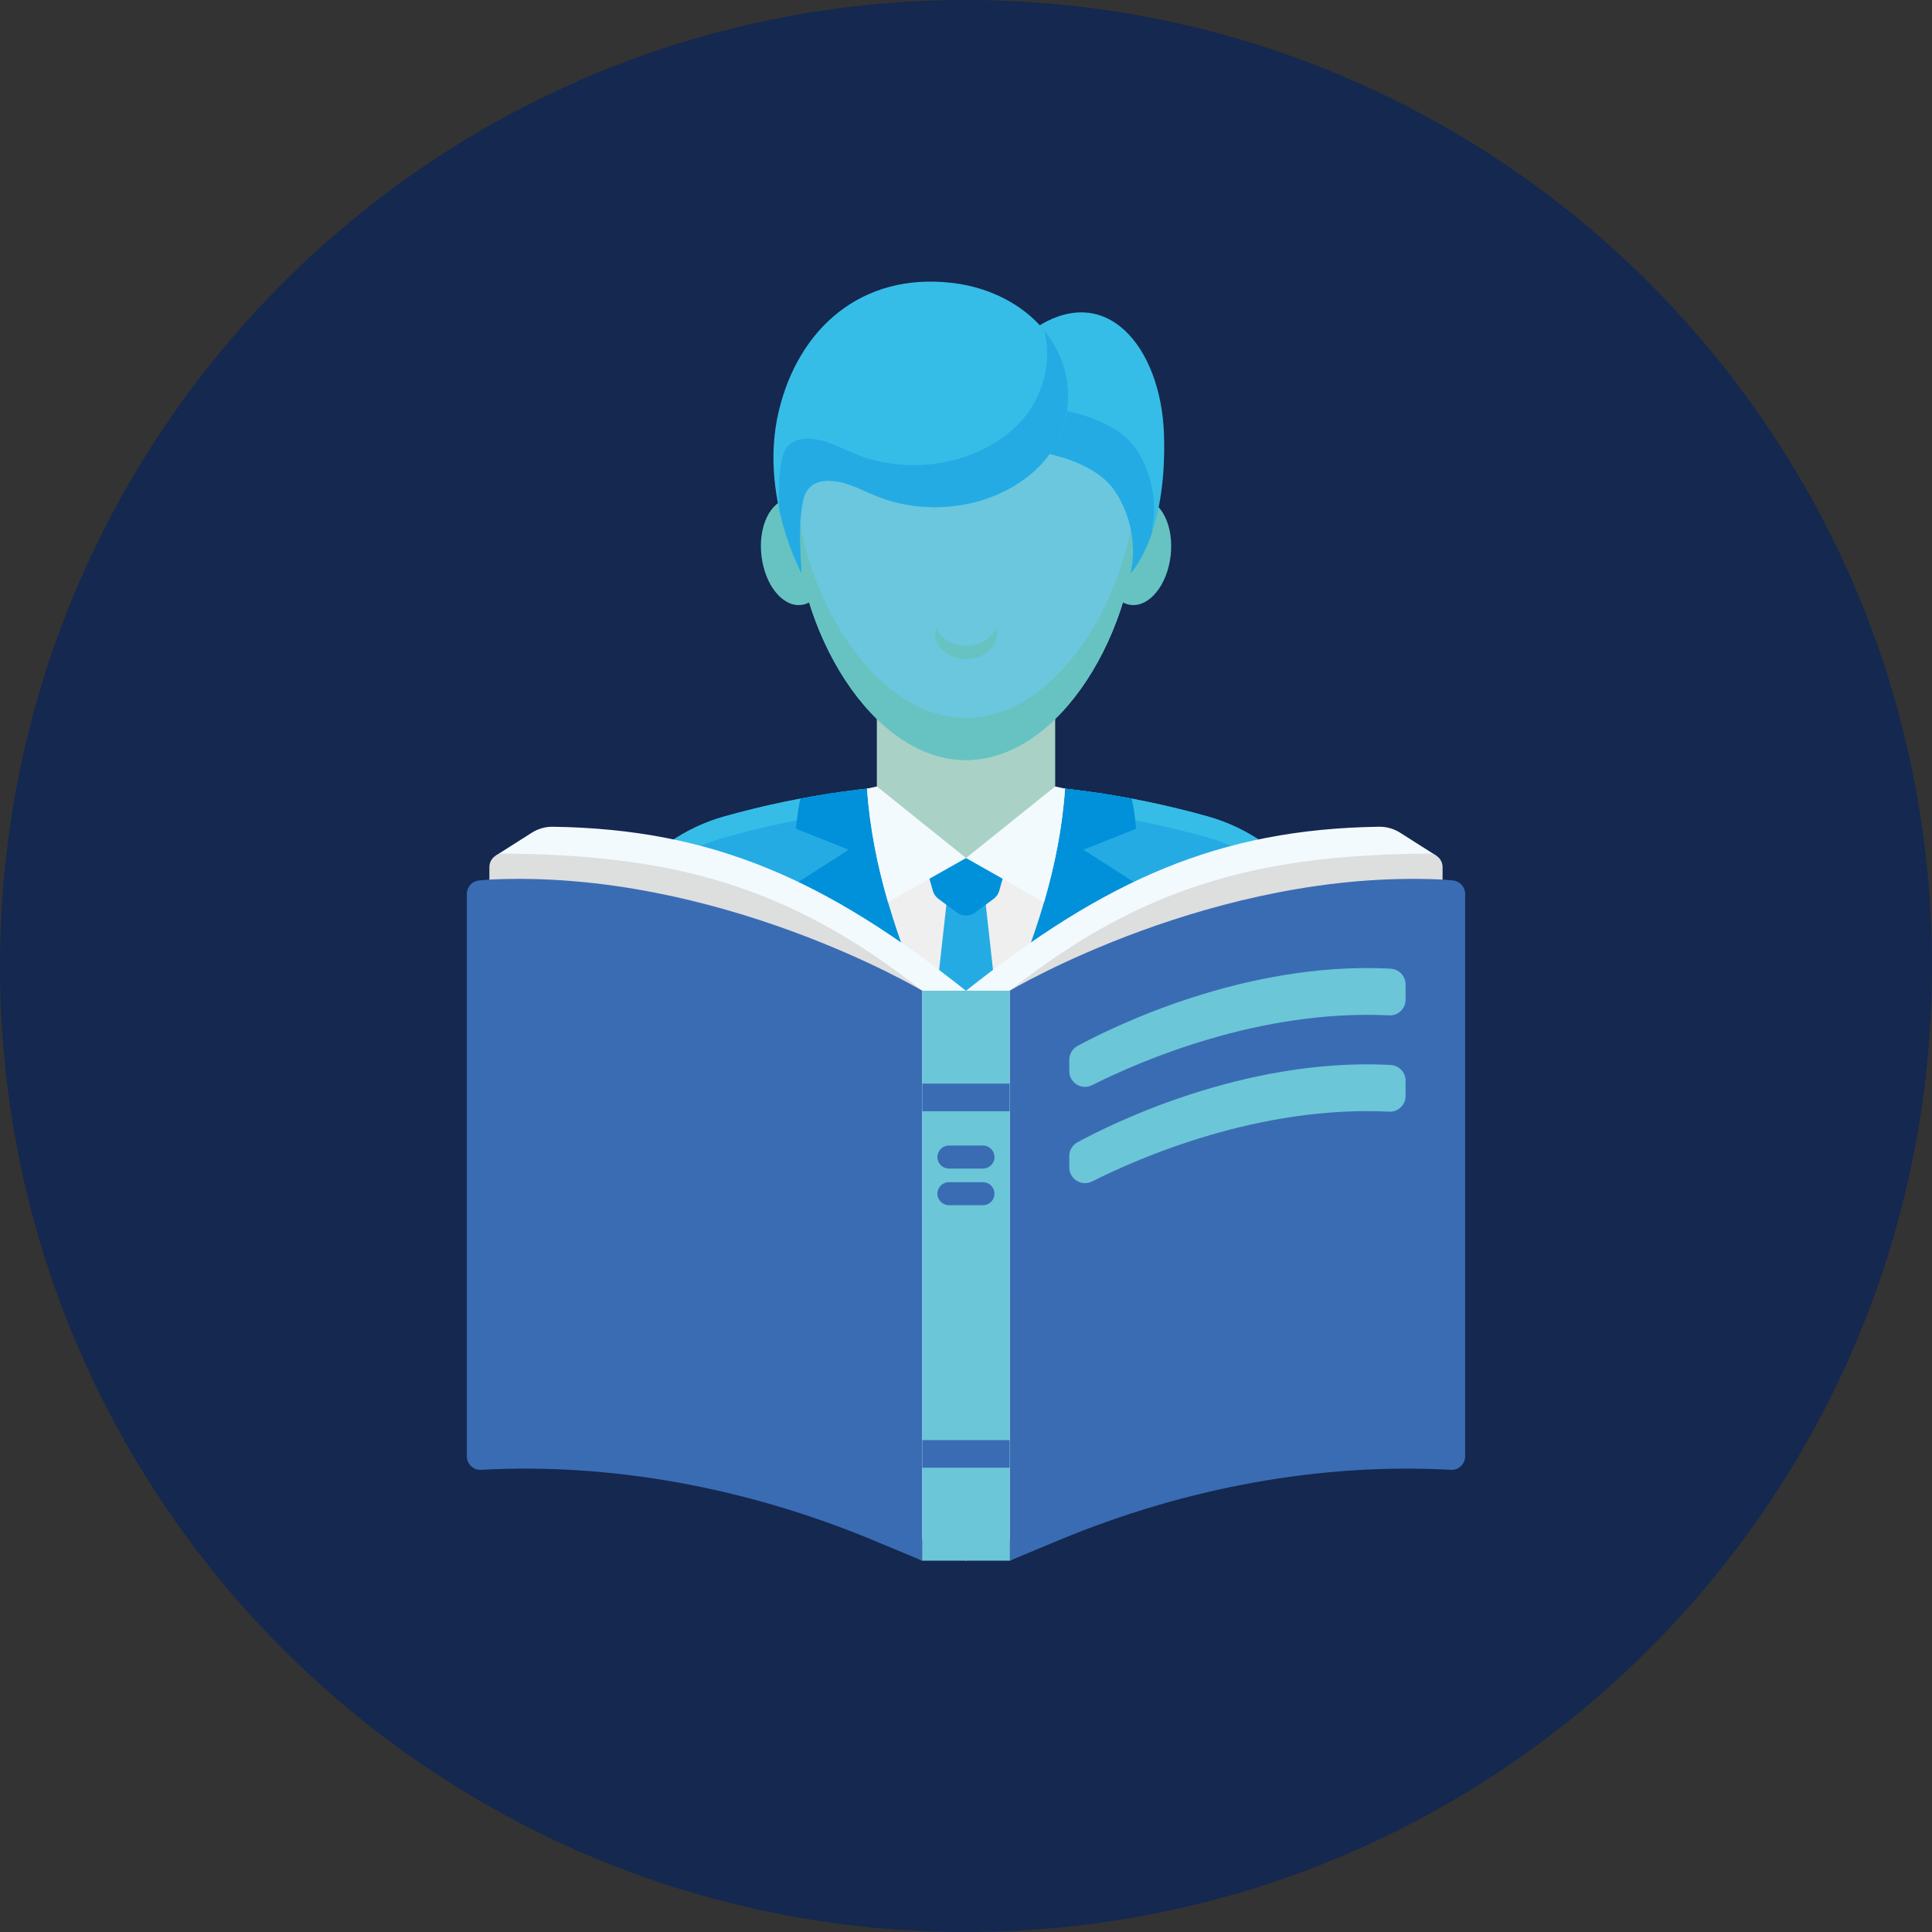 <svg width="50" height="50" viewBox="0 0 50 50" fill="none" xmlns="http://www.w3.org/2000/svg">
<rect x="0" y="0" width="50" height="50" fill="#333333" stroke="none"/>
<path d="M50 25C50 38.807 38.807 50 25 50C11.193 50 0 38.807 0 25C0 11.193 11.193 0 25 0C38.807 0 50 11.193 50 25Z" fill="#142850"/>
<path d="M46.629 25C46.629 36.945 36.946 46.629 25 46.629C13.055 46.629 3.371 36.945 3.371 25C3.371 13.055 13.055 3.371 25 3.371C36.946 3.371 46.629 13.055 46.629 25Z" fill="#142850"/>
<path d="M37.596 24.041L37.335 24.02V23.697C37.335 23.57 37.267 23.459 37.166 23.398L36.236 22.806C36.072 22.702 35.882 22.649 35.688 22.652C34.572 22.668 33.545 22.777 32.568 22.982C32.54 22.963 32.512 22.945 32.484 22.927C32.484 22.927 32.484 22.927 32.484 22.927C32.415 22.884 32.346 22.844 32.275 22.804C32.262 22.798 32.249 22.79 32.236 22.783C32.168 22.746 32.099 22.711 32.029 22.677C32.025 22.675 32.023 22.673 32.019 22.672C31.941 22.634 31.861 22.599 31.78 22.566C31.779 22.565 31.779 22.565 31.778 22.565C31.735 22.547 31.692 22.53 31.649 22.514C31.628 22.506 31.606 22.498 31.585 22.491C31.552 22.479 31.519 22.467 31.485 22.456C31.462 22.448 31.439 22.441 31.416 22.433C31.373 22.419 31.328 22.406 31.284 22.393C31.275 22.391 31.267 22.388 31.258 22.386C30.607 22.203 29.95 22.049 29.288 21.924C29.288 21.924 29.288 21.924 29.288 21.924C29.275 21.921 29.263 21.92 29.25 21.918C29.105 21.89 28.959 21.865 28.812 21.84C28.772 21.834 28.733 21.827 28.693 21.821C28.554 21.798 28.415 21.777 28.277 21.757C28.252 21.753 28.227 21.75 28.203 21.747C28.038 21.724 27.872 21.703 27.706 21.683C27.683 21.681 27.66 21.678 27.636 21.676C27.611 21.673 27.587 21.671 27.562 21.667L27.308 21.61V19.865C28.082 19.11 28.698 18.025 29.062 16.846C29.126 16.88 29.195 16.904 29.267 16.912C29.747 16.968 30.207 16.398 30.296 15.64C30.356 15.122 30.227 14.65 29.986 14.385C30.086 13.887 30.149 13.265 30.124 12.502C30.054 10.328 28.716 8.587 26.908 9.675C26.334 9.051 25.501 8.68 24.647 8.578C22.304 8.301 20.659 9.75 20.15 11.912C19.95 12.762 20 13.589 20.133 14.281C19.819 14.51 19.637 15.044 19.706 15.64C19.795 16.398 20.255 16.968 20.735 16.912C20.808 16.903 20.875 16.88 20.94 16.846C21.304 18.025 21.921 19.11 22.694 19.865V21.61L22.439 21.667C22.415 21.669 22.391 21.672 22.367 21.676C22.343 21.678 22.319 21.681 22.295 21.683C22.13 21.703 21.964 21.724 21.799 21.747C21.775 21.75 21.751 21.755 21.727 21.757C21.587 21.777 21.447 21.799 21.307 21.821C21.269 21.828 21.231 21.834 21.193 21.84C21.041 21.865 20.89 21.892 20.739 21.92C20.731 21.921 20.723 21.923 20.714 21.924C20.714 21.924 20.714 21.924 20.714 21.924C20.052 22.049 19.395 22.203 18.744 22.386C18.269 22.519 17.83 22.722 17.434 22.982C16.457 22.777 15.429 22.668 14.312 22.652C14.119 22.649 13.928 22.702 13.765 22.806L12.834 23.398C12.733 23.459 12.665 23.57 12.665 23.697V24.02L12.404 24.041C12.222 24.055 12.082 24.207 12.082 24.39V38.945C12.082 39.145 12.249 39.306 12.45 39.295C15.776 39.111 19.291 39.74 22.597 41.117L23.868 41.645V41.644C23.869 41.645 23.869 41.645 23.87 41.645V41.645H26.132L27.402 41.117C30.709 39.74 34.224 39.111 37.55 39.295C37.75 39.306 37.918 39.145 37.918 38.945V24.39C37.918 24.208 37.778 24.056 37.595 24.041" fill="#142850"/>
<path d="M34.702 25.674V27.384C34.702 28.136 34.093 28.747 33.34 28.747H16.662C15.91 28.747 15.3 28.136 15.3 27.384V25.674C15.3 24.617 15.652 23.624 16.258 22.823C16.864 22.023 17.726 21.416 18.744 21.13C22.836 19.98 27.166 19.98 31.258 21.13C31.437 21.18 31.61 21.24 31.778 21.309C33.097 21.851 34.087 22.956 34.495 24.292C34.63 24.732 34.702 25.196 34.702 25.674Z" fill="#25ABE3"/>
<path d="M31.258 21.13C27.166 19.98 22.836 19.98 18.744 21.13C16.707 21.702 15.3 23.559 15.3 25.674V26.22C15.3 24.104 16.707 22.247 18.744 21.675C22.836 20.525 27.166 20.525 31.258 21.675C33.295 22.247 34.703 24.104 34.703 26.22V25.674C34.703 23.559 33.295 21.702 31.258 21.13Z" fill="#36BDE7"/>
<path d="M33.34 27.656H16.662C15.91 27.656 15.3 27.046 15.3 26.294V27.384C15.3 28.137 15.91 28.747 16.662 28.747H33.34C34.093 28.747 34.703 28.137 34.703 27.384V26.294C34.703 27.046 34.093 27.656 33.34 27.656Z" fill="#0091DA"/>
<path d="M28.038 21.991L29.388 22.855C29.146 25.267 27.796 27.502 26.039 28.151C25.706 28.275 25.359 28.341 25.001 28.341C24.644 28.341 24.297 28.275 23.965 28.151C22.207 27.503 20.858 25.268 20.615 22.855L21.965 21.991L20.601 21.449C20.624 21.158 20.662 20.902 20.715 20.668C23.547 20.134 26.455 20.134 29.288 20.668C29.341 20.902 29.379 21.158 29.402 21.449L28.038 21.991Z" fill="#0091DA"/>
<path d="M27.562 20.41C27.494 21.423 27.295 22.403 27.02 23.347C26.703 24.433 26.286 25.473 25.851 26.465C25.567 27.111 25.276 27.737 25.001 28.341C24.725 27.738 24.435 27.113 24.152 26.467C23.716 25.475 23.299 24.434 22.982 23.347C22.707 22.403 22.508 21.423 22.439 20.41C22.535 20.399 22.632 20.39 22.727 20.38C24.24 20.231 25.763 20.231 27.274 20.38C27.37 20.39 27.467 20.4 27.562 20.41Z" fill="#EFEFF0"/>
<path d="M25.001 22.661C23.727 22.661 22.693 21.628 22.693 20.353V16.132H27.308V20.353C27.308 21.628 26.275 22.661 25.001 22.661Z" fill="#AAD1C6"/>
<path d="M25.851 26.465C25.568 27.111 25.277 27.737 25.001 28.341C24.726 27.738 24.436 27.113 24.152 26.467L24.538 23.005H25.466L25.851 26.465Z" fill="#25ABE3"/>
<path d="M25.718 23.26L25.234 23.619C25.096 23.721 24.907 23.721 24.768 23.619L24.284 23.26C24.215 23.208 24.164 23.135 24.141 23.051L24.043 22.702C23.973 22.453 24.16 22.206 24.419 22.206H25.583C25.842 22.206 26.029 22.453 25.959 22.702L25.861 23.051C25.838 23.135 25.787 23.208 25.718 23.26Z" fill="#0091DA"/>
<path d="M25.001 22.206L22.982 23.348C22.707 22.403 22.508 21.423 22.439 20.411L22.694 20.353L22.728 20.381L25.001 22.206Z" fill="#F3FAFE"/>
<path d="M27.563 20.411C27.494 21.423 27.295 22.403 27.02 23.348L25.001 22.206L27.274 20.381L27.308 20.353L27.563 20.411Z" fill="#F3FAFE"/>
<path d="M21.444 14.181C21.533 14.94 21.215 15.6 20.735 15.656C20.255 15.712 19.794 15.142 19.706 14.383C19.618 13.625 19.936 12.965 20.416 12.909C20.895 12.853 21.356 13.423 21.444 14.181Z" fill="#67C3C1"/>
<path d="M28.558 14.181C28.47 14.94 28.787 15.6 29.267 15.656C29.747 15.712 30.208 15.142 30.296 14.383C30.384 13.625 30.066 12.965 29.587 12.909C29.107 12.853 28.646 13.423 28.558 14.181Z" fill="#67C3C1"/>
<path d="M29.427 13.264C29.427 16.28 27.445 19.67 25.002 19.67C22.558 19.67 20.576 16.28 20.576 13.264C20.576 13.159 20.579 13.056 20.584 12.955C20.715 10.145 22.642 8.747 25.002 8.747C26.596 8.747 27.994 9.386 28.772 10.667C29.188 11.35 29.427 12.215 29.427 13.264" fill="#6BC7DE"/>
<path d="M25.001 18.58C22.708 18.58 20.822 15.595 20.598 12.735C20.592 12.808 20.587 12.88 20.583 12.955C20.578 13.056 20.575 13.159 20.575 13.264C20.575 16.28 22.557 19.67 25 19.67C27.444 19.67 29.426 16.28 29.426 13.264C29.426 13.08 29.418 12.903 29.404 12.731C29.182 15.592 27.295 18.58 25 18.58" fill="#67C3C1"/>
<path d="M25 16.714C24.632 16.714 24.323 16.51 24.23 16.233C24.212 16.288 24.201 16.345 24.201 16.405C24.201 16.766 24.559 17.059 25 17.059C25.442 17.059 25.8 16.766 25.8 16.405C25.8 16.345 25.79 16.288 25.771 16.233C25.678 16.51 25.369 16.714 25 16.714Z" fill="#67C3C1"/>
<path d="M26.182 11.6C26.182 11.6 28.195 11.689 28.87 12.731C29.556 13.787 29.257 14.838 29.257 14.838C29.257 14.838 30.209 13.887 30.124 11.246C30.052 8.992 28.616 7.204 26.709 8.548C26.161 8.934 26.182 11.6 26.182 11.6Z" fill="#36BDE7"/>
<path d="M29.838 13.708C29.816 13.735 29.802 13.748 29.802 13.748C29.802 13.748 30.101 12.697 29.416 11.64C28.74 10.599 26.727 10.51 26.727 10.51C26.727 10.51 26.718 9.343 26.87 8.441C26.817 8.475 26.763 8.51 26.709 8.548C26.161 8.934 26.182 11.6 26.182 11.6C26.182 11.6 28.195 11.689 28.87 12.731C29.556 13.787 29.257 14.838 29.257 14.838C29.257 14.838 29.584 14.51 29.838 13.708Z" fill="#25ABE3"/>
<path d="M24.821 13.079C24.603 13.112 24.383 13.128 24.164 13.126C23.695 13.123 23.226 13.042 22.787 12.88C22.337 12.715 21.945 12.45 21.448 12.443C21.126 12.438 20.871 12.588 20.795 12.912C20.669 13.447 20.702 14.034 20.729 14.579C20.733 14.665 20.738 14.752 20.745 14.838C20.745 14.838 19.642 12.818 20.151 10.655C20.659 8.494 22.304 7.044 24.647 7.322C25.85 7.464 27.013 8.142 27.467 9.309C27.872 10.351 27.564 11.511 26.718 12.236C26.183 12.694 25.515 12.974 24.821 13.079Z" fill="#36BDE7"/>
<path d="M27.467 9.309C27.358 9.028 27.208 8.777 27.026 8.554C27.255 9.502 26.93 10.498 26.174 11.146C25.638 11.604 24.97 11.884 24.276 11.989C24.058 12.021 23.838 12.037 23.619 12.036C23.151 12.032 22.681 11.952 22.241 11.791C21.792 11.625 21.401 11.36 20.903 11.353C20.58 11.348 20.326 11.498 20.25 11.822C20.145 12.265 20.151 12.745 20.171 13.206C20.385 14.177 20.745 14.838 20.745 14.838C20.739 14.752 20.733 14.665 20.73 14.579C20.702 14.034 20.669 13.447 20.795 12.912C20.871 12.588 21.126 12.438 21.448 12.443C21.945 12.45 22.337 12.715 22.787 12.88C23.226 13.042 23.695 13.123 24.164 13.126C24.383 13.127 24.603 13.112 24.821 13.079C25.515 12.974 26.183 12.694 26.718 12.236C27.564 11.511 27.871 10.351 27.467 9.309Z" fill="#25ABE3"/>
<path d="M13.764 21.55L12.834 22.141L12.941 37.266C16.359 36.496 20.63 38.232 25.001 40.39L24.996 25.639C21.392 22.781 18.46 21.457 14.312 21.396C14.118 21.393 13.928 21.446 13.764 21.55" fill="#F3FAFE"/>
<path d="M12.665 22.441V37.967C16.083 37.197 19.499 38.232 23.87 40.39L23.865 25.639C20.277 22.793 17.152 22.125 13.02 22.09C12.825 22.089 12.665 22.245 12.665 22.441Z" fill="#DDDEDE"/>
<path d="M12.677 22.763L12.404 22.785C12.222 22.8 12.082 22.952 12.082 23.134V37.689C12.082 37.889 12.249 38.05 12.45 38.039C15.776 37.855 19.291 38.484 22.597 39.861L23.868 40.39V25.639C23.868 25.639 18.569 22.482 12.677 22.763Z" fill="#3A6CB4"/>
<path d="M36.235 21.55L37.165 22.141L37.057 37.266C33.639 36.496 29.369 38.232 24.998 40.39L25.003 25.639C28.607 22.781 31.538 21.457 35.687 21.396C35.88 21.393 36.071 21.446 36.235 21.55" fill="#F3FAFE"/>
<path d="M37.334 22.441V37.967C33.916 37.197 30.5 38.232 26.129 40.39L26.134 25.639C29.722 22.793 32.847 22.125 36.98 22.09C37.175 22.089 37.334 22.245 37.334 22.441Z" fill="#DDDEDE"/>
<path d="M37.323 22.763L37.595 22.785C37.777 22.8 37.918 22.952 37.918 23.134V37.689C37.918 37.889 37.75 38.05 37.55 38.039C34.224 37.855 30.709 38.484 27.402 39.861L26.132 40.39V25.639C26.132 25.639 31.43 22.482 37.323 22.763Z" fill="#3A6CB4"/>
<path d="M35.937 25.066C32.183 24.887 28.755 26.597 27.885 27.07C27.754 27.141 27.673 27.279 27.673 27.428V27.721C27.673 28.024 27.992 28.221 28.263 28.084C29.515 27.455 32.597 26.118 35.937 26.277C36.174 26.297 36.377 26.109 36.377 25.871V25.477C36.377 25.264 36.213 25.088 36.002 25.071L35.937 25.066Z" fill="#6BC6D8"/>
<path d="M35.937 27.558C32.183 27.378 28.755 29.089 27.885 29.562C27.754 29.633 27.673 29.77 27.673 29.919V30.213C27.673 30.516 27.992 30.712 28.263 30.576C29.515 29.946 32.597 28.609 35.937 28.769C36.174 28.788 36.377 28.601 36.377 28.363V27.969C36.377 27.756 36.213 27.579 36.002 27.563L35.937 27.558Z" fill="#6BC6D8"/>
<path d="M26.132 40.39H23.87V25.639H26.132V40.39Z" fill="#6BC6D8"/>
<path d="M23.87 28.758H26.129V28.044H23.87V28.758Z" fill="#3A6CB4"/>
<path d="M23.87 37.984H26.129V37.27H23.87V37.984Z" fill="#3A6CB4"/>
<path d="M25.439 30.242H24.558C24.393 30.242 24.26 30.109 24.26 29.944C24.26 29.78 24.393 29.647 24.558 29.647H25.439C25.604 29.647 25.737 29.78 25.737 29.944C25.737 30.109 25.604 30.242 25.439 30.242Z" fill="#3A6CB4"/>
<path d="M25.439 31.19H24.558C24.393 31.19 24.26 31.057 24.26 30.893C24.26 30.728 24.393 30.595 24.558 30.595H25.439C25.604 30.595 25.737 30.728 25.737 30.893C25.737 31.057 25.604 31.19 25.439 31.19Z" fill="#3A6CB4"/>
</svg>
